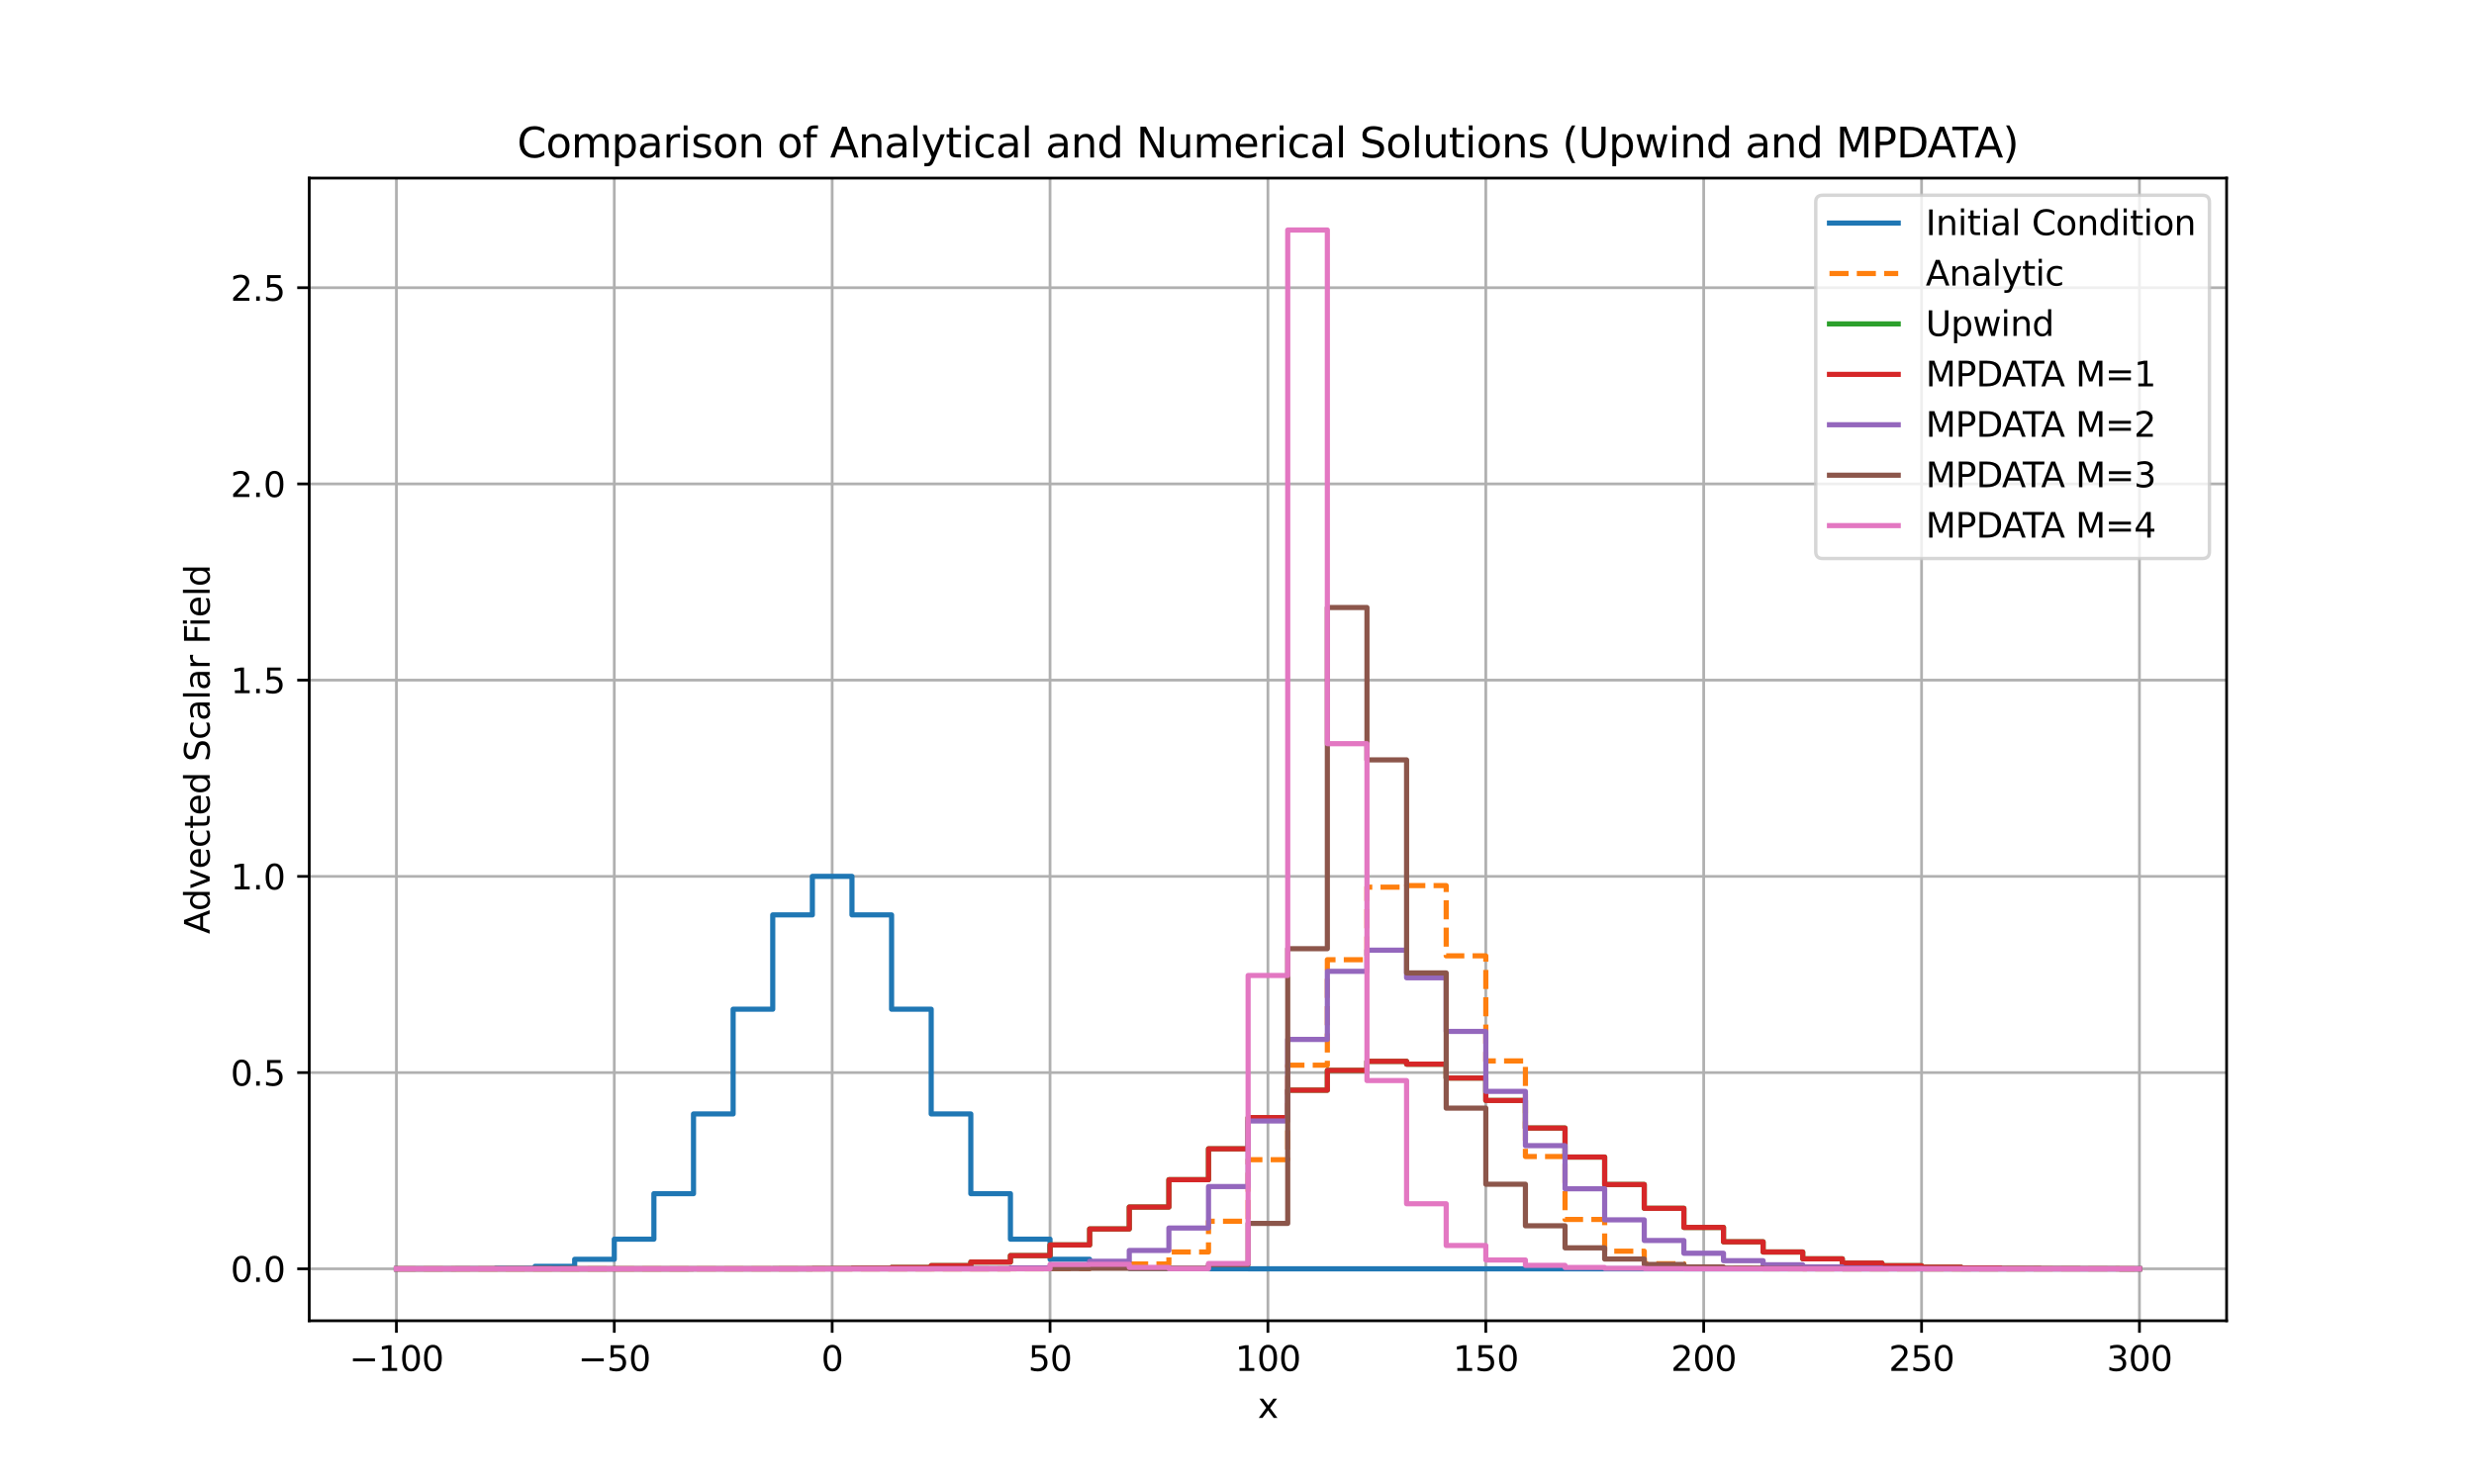 <?xml version="1.0" encoding="utf-8" standalone="no"?>
<!DOCTYPE svg PUBLIC "-//W3C//DTD SVG 1.1//EN"
  "http://www.w3.org/Graphics/SVG/1.1/DTD/svg11.dtd">
<svg xmlns:xlink="http://www.w3.org/1999/xlink" width="720pt" height="432pt" viewBox="0 0 720 432" xmlns="http://www.w3.org/2000/svg" version="1.1">
 <defs>
  <style type="text/css">*{stroke-linejoin: round; stroke-linecap: butt}</style>
 </defs>
 <g id="figure_1">
  <g id="patch_1">
   <path d="M 0 432 
L 720 432 
L 720 0 
L 0 0 
z
" style="fill: #ffffff"/>
  </g>
  <g id="axes_1">
   <g id="patch_2">
    <path d="M 90 384.48 
L 648 384.48 
L 648 51.84 
L 90 51.84 
z
" style="fill: #ffffff"/>
   </g>
   <g id="matplotlib.axis_1">
    <g id="xtick_1">
     <g id="line2d_1">
      <path d="M 115.364 384.48 
L 115.364 51.84 
" clip-path="url(#p60b8393379)" style="fill: none; stroke: #b0b0b0; stroke-width: 0.8; stroke-linecap: square"/>
     </g>
     <g id="line2d_2">
      <defs>
       <path id="m6a694ebdd4" d="M 0 0 
L 0 3.5 
" style="stroke: #000000; stroke-width: 0.8"/>
      </defs>
      <g>
       <use xlink:href="#m6a694ebdd4" x="115.364" y="384.48" style="stroke: #000000; stroke-width: 0.8"/>
      </g>
     </g>
     <g id="text_1">
      <!-- −100 -->
      <g transform="translate(101.63 399.078) scale(0.1 -0.1)">
       <defs>
        <path id="DejaVuSans-2212" d="M 678 2272 
L 4684 2272 
L 4684 1741 
L 678 1741 
L 678 2272 
z
" transform="scale(0.016)"/>
        <path id="DejaVuSans-31" d="M 794 531 
L 1825 531 
L 1825 4091 
L 703 3866 
L 703 4441 
L 1819 4666 
L 2450 4666 
L 2450 531 
L 3481 531 
L 3481 0 
L 794 0 
L 794 531 
z
" transform="scale(0.016)"/>
        <path id="DejaVuSans-30" d="M 2034 4250 
Q 1547 4250 1301 3770 
Q 1056 3291 1056 2328 
Q 1056 1369 1301 889 
Q 1547 409 2034 409 
Q 2525 409 2770 889 
Q 3016 1369 3016 2328 
Q 3016 3291 2770 3770 
Q 2525 4250 2034 4250 
z
M 2034 4750 
Q 2819 4750 3233 4129 
Q 3647 3509 3647 2328 
Q 3647 1150 3233 529 
Q 2819 -91 2034 -91 
Q 1250 -91 836 529 
Q 422 1150 422 2328 
Q 422 3509 836 4129 
Q 1250 4750 2034 4750 
z
" transform="scale(0.016)"/>
       </defs>
       <use xlink:href="#DejaVuSans-2212"/>
       <use xlink:href="#DejaVuSans-31" transform="translate(83.789 0)"/>
       <use xlink:href="#DejaVuSans-30" transform="translate(147.412 0)"/>
       <use xlink:href="#DejaVuSans-30" transform="translate(211.035 0)"/>
      </g>
     </g>
    </g>
    <g id="xtick_2">
     <g id="line2d_3">
      <path d="M 178.773 384.48 
L 178.773 51.84 
" clip-path="url(#p60b8393379)" style="fill: none; stroke: #b0b0b0; stroke-width: 0.8; stroke-linecap: square"/>
     </g>
     <g id="line2d_4">
      <g>
       <use xlink:href="#m6a694ebdd4" x="178.773" y="384.48" style="stroke: #000000; stroke-width: 0.8"/>
      </g>
     </g>
     <g id="text_2">
      <!-- −50 -->
      <g transform="translate(168.22 399.078) scale(0.1 -0.1)">
       <defs>
        <path id="DejaVuSans-35" d="M 691 4666 
L 3169 4666 
L 3169 4134 
L 1269 4134 
L 1269 2991 
Q 1406 3038 1543 3061 
Q 1681 3084 1819 3084 
Q 2600 3084 3056 2656 
Q 3513 2228 3513 1497 
Q 3513 744 3044 326 
Q 2575 -91 1722 -91 
Q 1428 -91 1123 -41 
Q 819 9 494 109 
L 494 744 
Q 775 591 1075 516 
Q 1375 441 1709 441 
Q 2250 441 2565 725 
Q 2881 1009 2881 1497 
Q 2881 1984 2565 2268 
Q 2250 2553 1709 2553 
Q 1456 2553 1204 2497 
Q 953 2441 691 2322 
L 691 4666 
z
" transform="scale(0.016)"/>
       </defs>
       <use xlink:href="#DejaVuSans-2212"/>
       <use xlink:href="#DejaVuSans-35" transform="translate(83.789 0)"/>
       <use xlink:href="#DejaVuSans-30" transform="translate(147.412 0)"/>
      </g>
     </g>
    </g>
    <g id="xtick_3">
     <g id="line2d_5">
      <path d="M 242.182 384.48 
L 242.182 51.84 
" clip-path="url(#p60b8393379)" style="fill: none; stroke: #b0b0b0; stroke-width: 0.8; stroke-linecap: square"/>
     </g>
     <g id="line2d_6">
      <g>
       <use xlink:href="#m6a694ebdd4" x="242.182" y="384.48" style="stroke: #000000; stroke-width: 0.8"/>
      </g>
     </g>
     <g id="text_3">
      <!-- 0 -->
      <g transform="translate(239.001 399.078) scale(0.1 -0.1)">
       <use xlink:href="#DejaVuSans-30"/>
      </g>
     </g>
    </g>
    <g id="xtick_4">
     <g id="line2d_7">
      <path d="M 305.591 384.48 
L 305.591 51.84 
" clip-path="url(#p60b8393379)" style="fill: none; stroke: #b0b0b0; stroke-width: 0.8; stroke-linecap: square"/>
     </g>
     <g id="line2d_8">
      <g>
       <use xlink:href="#m6a694ebdd4" x="305.591" y="384.48" style="stroke: #000000; stroke-width: 0.8"/>
      </g>
     </g>
     <g id="text_4">
      <!-- 50 -->
      <g transform="translate(299.228 399.078) scale(0.1 -0.1)">
       <use xlink:href="#DejaVuSans-35"/>
       <use xlink:href="#DejaVuSans-30" transform="translate(63.623 0)"/>
      </g>
     </g>
    </g>
    <g id="xtick_5">
     <g id="line2d_9">
      <path d="M 369 384.48 
L 369 51.84 
" clip-path="url(#p60b8393379)" style="fill: none; stroke: #b0b0b0; stroke-width: 0.8; stroke-linecap: square"/>
     </g>
     <g id="line2d_10">
      <g>
       <use xlink:href="#m6a694ebdd4" x="369" y="384.48" style="stroke: #000000; stroke-width: 0.8"/>
      </g>
     </g>
     <g id="text_5">
      <!-- 100 -->
      <g transform="translate(359.456 399.078) scale(0.1 -0.1)">
       <use xlink:href="#DejaVuSans-31"/>
       <use xlink:href="#DejaVuSans-30" transform="translate(63.623 0)"/>
       <use xlink:href="#DejaVuSans-30" transform="translate(127.246 0)"/>
      </g>
     </g>
    </g>
    <g id="xtick_6">
     <g id="line2d_11">
      <path d="M 432.409 384.48 
L 432.409 51.84 
" clip-path="url(#p60b8393379)" style="fill: none; stroke: #b0b0b0; stroke-width: 0.8; stroke-linecap: square"/>
     </g>
     <g id="line2d_12">
      <g>
       <use xlink:href="#m6a694ebdd4" x="432.409" y="384.48" style="stroke: #000000; stroke-width: 0.8"/>
      </g>
     </g>
     <g id="text_6">
      <!-- 150 -->
      <g transform="translate(422.865 399.078) scale(0.1 -0.1)">
       <use xlink:href="#DejaVuSans-31"/>
       <use xlink:href="#DejaVuSans-35" transform="translate(63.623 0)"/>
       <use xlink:href="#DejaVuSans-30" transform="translate(127.246 0)"/>
      </g>
     </g>
    </g>
    <g id="xtick_7">
     <g id="line2d_13">
      <path d="M 495.818 384.48 
L 495.818 51.84 
" clip-path="url(#p60b8393379)" style="fill: none; stroke: #b0b0b0; stroke-width: 0.8; stroke-linecap: square"/>
     </g>
     <g id="line2d_14">
      <g>
       <use xlink:href="#m6a694ebdd4" x="495.818" y="384.48" style="stroke: #000000; stroke-width: 0.8"/>
      </g>
     </g>
     <g id="text_7">
      <!-- 200 -->
      <g transform="translate(486.274 399.078) scale(0.1 -0.1)">
       <defs>
        <path id="DejaVuSans-32" d="M 1228 531 
L 3431 531 
L 3431 0 
L 469 0 
L 469 531 
Q 828 903 1448 1529 
Q 2069 2156 2228 2338 
Q 2531 2678 2651 2914 
Q 2772 3150 2772 3378 
Q 2772 3750 2511 3984 
Q 2250 4219 1831 4219 
Q 1534 4219 1204 4116 
Q 875 4013 500 3803 
L 500 4441 
Q 881 4594 1212 4672 
Q 1544 4750 1819 4750 
Q 2544 4750 2975 4387 
Q 3406 4025 3406 3419 
Q 3406 3131 3298 2873 
Q 3191 2616 2906 2266 
Q 2828 2175 2409 1742 
Q 1991 1309 1228 531 
z
" transform="scale(0.016)"/>
       </defs>
       <use xlink:href="#DejaVuSans-32"/>
       <use xlink:href="#DejaVuSans-30" transform="translate(63.623 0)"/>
       <use xlink:href="#DejaVuSans-30" transform="translate(127.246 0)"/>
      </g>
     </g>
    </g>
    <g id="xtick_8">
     <g id="line2d_15">
      <path d="M 559.227 384.48 
L 559.227 51.84 
" clip-path="url(#p60b8393379)" style="fill: none; stroke: #b0b0b0; stroke-width: 0.8; stroke-linecap: square"/>
     </g>
     <g id="line2d_16">
      <g>
       <use xlink:href="#m6a694ebdd4" x="559.227" y="384.48" style="stroke: #000000; stroke-width: 0.8"/>
      </g>
     </g>
     <g id="text_8">
      <!-- 250 -->
      <g transform="translate(549.684 399.078) scale(0.1 -0.1)">
       <use xlink:href="#DejaVuSans-32"/>
       <use xlink:href="#DejaVuSans-35" transform="translate(63.623 0)"/>
       <use xlink:href="#DejaVuSans-30" transform="translate(127.246 0)"/>
      </g>
     </g>
    </g>
    <g id="xtick_9">
     <g id="line2d_17">
      <path d="M 622.636 384.48 
L 622.636 51.84 
" clip-path="url(#p60b8393379)" style="fill: none; stroke: #b0b0b0; stroke-width: 0.8; stroke-linecap: square"/>
     </g>
     <g id="line2d_18">
      <g>
       <use xlink:href="#m6a694ebdd4" x="622.636" y="384.48" style="stroke: #000000; stroke-width: 0.8"/>
      </g>
     </g>
     <g id="text_9">
      <!-- 300 -->
      <g transform="translate(613.093 399.078) scale(0.1 -0.1)">
       <defs>
        <path id="DejaVuSans-33" d="M 2597 2516 
Q 3050 2419 3304 2112 
Q 3559 1806 3559 1356 
Q 3559 666 3084 287 
Q 2609 -91 1734 -91 
Q 1441 -91 1130 -33 
Q 819 25 488 141 
L 488 750 
Q 750 597 1062 519 
Q 1375 441 1716 441 
Q 2309 441 2620 675 
Q 2931 909 2931 1356 
Q 2931 1769 2642 2001 
Q 2353 2234 1838 2234 
L 1294 2234 
L 1294 2753 
L 1863 2753 
Q 2328 2753 2575 2939 
Q 2822 3125 2822 3475 
Q 2822 3834 2567 4026 
Q 2313 4219 1838 4219 
Q 1578 4219 1281 4162 
Q 984 4106 628 3988 
L 628 4550 
Q 988 4650 1302 4700 
Q 1616 4750 1894 4750 
Q 2613 4750 3031 4423 
Q 3450 4097 3450 3541 
Q 3450 3153 3228 2886 
Q 3006 2619 2597 2516 
z
" transform="scale(0.016)"/>
       </defs>
       <use xlink:href="#DejaVuSans-33"/>
       <use xlink:href="#DejaVuSans-30" transform="translate(63.623 0)"/>
       <use xlink:href="#DejaVuSans-30" transform="translate(127.246 0)"/>
      </g>
     </g>
    </g>
    <g id="text_10">
     <!-- x -->
     <g transform="translate(366.041 412.757) scale(0.1 -0.1)">
      <defs>
       <path id="DejaVuSans-78" d="M 3513 3500 
L 2247 1797 
L 3578 0 
L 2900 0 
L 1881 1375 
L 863 0 
L 184 0 
L 1544 1831 
L 300 3500 
L 978 3500 
L 1906 2253 
L 2834 3500 
L 3513 3500 
z
" transform="scale(0.016)"/>
      </defs>
      <use xlink:href="#DejaVuSans-78"/>
     </g>
    </g>
   </g>
   <g id="matplotlib.axis_2">
    <g id="ytick_1">
     <g id="line2d_19">
      <path d="M 90 369.36 
L 648 369.36 
" clip-path="url(#p60b8393379)" style="fill: none; stroke: #b0b0b0; stroke-width: 0.8; stroke-linecap: square"/>
     </g>
     <g id="line2d_20">
      <defs>
       <path id="md1e6de67a0" d="M 0 0 
L -3.5 0 
" style="stroke: #000000; stroke-width: 0.8"/>
      </defs>
      <g>
       <use xlink:href="#md1e6de67a0" x="90" y="369.36" style="stroke: #000000; stroke-width: 0.8"/>
      </g>
     </g>
     <g id="text_11">
      <!-- 0.0 -->
      <g transform="translate(67.097 373.159) scale(0.1 -0.1)">
       <defs>
        <path id="DejaVuSans-2e" d="M 684 794 
L 1344 794 
L 1344 0 
L 684 0 
L 684 794 
z
" transform="scale(0.016)"/>
       </defs>
       <use xlink:href="#DejaVuSans-30"/>
       <use xlink:href="#DejaVuSans-2e" transform="translate(63.623 0)"/>
       <use xlink:href="#DejaVuSans-30" transform="translate(95.41 0)"/>
      </g>
     </g>
    </g>
    <g id="ytick_2">
     <g id="line2d_21">
      <path d="M 90 312.239 
L 648 312.239 
" clip-path="url(#p60b8393379)" style="fill: none; stroke: #b0b0b0; stroke-width: 0.8; stroke-linecap: square"/>
     </g>
     <g id="line2d_22">
      <g>
       <use xlink:href="#md1e6de67a0" x="90" y="312.239" style="stroke: #000000; stroke-width: 0.8"/>
      </g>
     </g>
     <g id="text_12">
      <!-- 0.5 -->
      <g transform="translate(67.097 316.038) scale(0.1 -0.1)">
       <use xlink:href="#DejaVuSans-30"/>
       <use xlink:href="#DejaVuSans-2e" transform="translate(63.623 0)"/>
       <use xlink:href="#DejaVuSans-35" transform="translate(95.41 0)"/>
      </g>
     </g>
    </g>
    <g id="ytick_3">
     <g id="line2d_23">
      <path d="M 90 255.117 
L 648 255.117 
" clip-path="url(#p60b8393379)" style="fill: none; stroke: #b0b0b0; stroke-width: 0.8; stroke-linecap: square"/>
     </g>
     <g id="line2d_24">
      <g>
       <use xlink:href="#md1e6de67a0" x="90" y="255.117" style="stroke: #000000; stroke-width: 0.8"/>
      </g>
     </g>
     <g id="text_13">
      <!-- 1.0 -->
      <g transform="translate(67.097 258.916) scale(0.1 -0.1)">
       <use xlink:href="#DejaVuSans-31"/>
       <use xlink:href="#DejaVuSans-2e" transform="translate(63.623 0)"/>
       <use xlink:href="#DejaVuSans-30" transform="translate(95.41 0)"/>
      </g>
     </g>
    </g>
    <g id="ytick_4">
     <g id="line2d_25">
      <path d="M 90 197.996 
L 648 197.996 
" clip-path="url(#p60b8393379)" style="fill: none; stroke: #b0b0b0; stroke-width: 0.8; stroke-linecap: square"/>
     </g>
     <g id="line2d_26">
      <g>
       <use xlink:href="#md1e6de67a0" x="90" y="197.996" style="stroke: #000000; stroke-width: 0.8"/>
      </g>
     </g>
     <g id="text_14">
      <!-- 1.5 -->
      <g transform="translate(67.097 201.795) scale(0.1 -0.1)">
       <use xlink:href="#DejaVuSans-31"/>
       <use xlink:href="#DejaVuSans-2e" transform="translate(63.623 0)"/>
       <use xlink:href="#DejaVuSans-35" transform="translate(95.41 0)"/>
      </g>
     </g>
    </g>
    <g id="ytick_5">
     <g id="line2d_27">
      <path d="M 90 140.874 
L 648 140.874 
" clip-path="url(#p60b8393379)" style="fill: none; stroke: #b0b0b0; stroke-width: 0.8; stroke-linecap: square"/>
     </g>
     <g id="line2d_28">
      <g>
       <use xlink:href="#md1e6de67a0" x="90" y="140.874" style="stroke: #000000; stroke-width: 0.8"/>
      </g>
     </g>
     <g id="text_15">
      <!-- 2.0 -->
      <g transform="translate(67.097 144.673) scale(0.1 -0.1)">
       <use xlink:href="#DejaVuSans-32"/>
       <use xlink:href="#DejaVuSans-2e" transform="translate(63.623 0)"/>
       <use xlink:href="#DejaVuSans-30" transform="translate(95.41 0)"/>
      </g>
     </g>
    </g>
    <g id="ytick_6">
     <g id="line2d_29">
      <path d="M 90 83.753 
L 648 83.753 
" clip-path="url(#p60b8393379)" style="fill: none; stroke: #b0b0b0; stroke-width: 0.8; stroke-linecap: square"/>
     </g>
     <g id="line2d_30">
      <g>
       <use xlink:href="#md1e6de67a0" x="90" y="83.753" style="stroke: #000000; stroke-width: 0.8"/>
      </g>
     </g>
     <g id="text_16">
      <!-- 2.5 -->
      <g transform="translate(67.097 87.552) scale(0.1 -0.1)">
       <use xlink:href="#DejaVuSans-32"/>
       <use xlink:href="#DejaVuSans-2e" transform="translate(63.623 0)"/>
       <use xlink:href="#DejaVuSans-35" transform="translate(95.41 0)"/>
      </g>
     </g>
    </g>
    <g id="text_17">
     <!-- Advected Scalar Field -->
     <g transform="translate(61.017 271.88) rotate(-90) scale(0.1 -0.1)">
      <defs>
       <path id="DejaVuSans-41" d="M 2188 4044 
L 1331 1722 
L 3047 1722 
L 2188 4044 
z
M 1831 4666 
L 2547 4666 
L 4325 0 
L 3669 0 
L 3244 1197 
L 1141 1197 
L 716 0 
L 50 0 
L 1831 4666 
z
" transform="scale(0.016)"/>
       <path id="DejaVuSans-64" d="M 2906 2969 
L 2906 4863 
L 3481 4863 
L 3481 0 
L 2906 0 
L 2906 525 
Q 2725 213 2448 61 
Q 2172 -91 1784 -91 
Q 1150 -91 751 415 
Q 353 922 353 1747 
Q 353 2572 751 3078 
Q 1150 3584 1784 3584 
Q 2172 3584 2448 3432 
Q 2725 3281 2906 2969 
z
M 947 1747 
Q 947 1113 1208 752 
Q 1469 391 1925 391 
Q 2381 391 2643 752 
Q 2906 1113 2906 1747 
Q 2906 2381 2643 2742 
Q 2381 3103 1925 3103 
Q 1469 3103 1208 2742 
Q 947 2381 947 1747 
z
" transform="scale(0.016)"/>
       <path id="DejaVuSans-76" d="M 191 3500 
L 800 3500 
L 1894 563 
L 2988 3500 
L 3597 3500 
L 2284 0 
L 1503 0 
L 191 3500 
z
" transform="scale(0.016)"/>
       <path id="DejaVuSans-65" d="M 3597 1894 
L 3597 1613 
L 953 1613 
Q 991 1019 1311 708 
Q 1631 397 2203 397 
Q 2534 397 2845 478 
Q 3156 559 3463 722 
L 3463 178 
Q 3153 47 2828 -22 
Q 2503 -91 2169 -91 
Q 1331 -91 842 396 
Q 353 884 353 1716 
Q 353 2575 817 3079 
Q 1281 3584 2069 3584 
Q 2775 3584 3186 3129 
Q 3597 2675 3597 1894 
z
M 3022 2063 
Q 3016 2534 2758 2815 
Q 2500 3097 2075 3097 
Q 1594 3097 1305 2825 
Q 1016 2553 972 2059 
L 3022 2063 
z
" transform="scale(0.016)"/>
       <path id="DejaVuSans-63" d="M 3122 3366 
L 3122 2828 
Q 2878 2963 2633 3030 
Q 2388 3097 2138 3097 
Q 1578 3097 1268 2742 
Q 959 2388 959 1747 
Q 959 1106 1268 751 
Q 1578 397 2138 397 
Q 2388 397 2633 464 
Q 2878 531 3122 666 
L 3122 134 
Q 2881 22 2623 -34 
Q 2366 -91 2075 -91 
Q 1284 -91 818 406 
Q 353 903 353 1747 
Q 353 2603 823 3093 
Q 1294 3584 2113 3584 
Q 2378 3584 2631 3529 
Q 2884 3475 3122 3366 
z
" transform="scale(0.016)"/>
       <path id="DejaVuSans-74" d="M 1172 4494 
L 1172 3500 
L 2356 3500 
L 2356 3053 
L 1172 3053 
L 1172 1153 
Q 1172 725 1289 603 
Q 1406 481 1766 481 
L 2356 481 
L 2356 0 
L 1766 0 
Q 1100 0 847 248 
Q 594 497 594 1153 
L 594 3053 
L 172 3053 
L 172 3500 
L 594 3500 
L 594 4494 
L 1172 4494 
z
" transform="scale(0.016)"/>
       <path id="DejaVuSans-20" transform="scale(0.016)"/>
       <path id="DejaVuSans-53" d="M 3425 4513 
L 3425 3897 
Q 3066 4069 2747 4153 
Q 2428 4238 2131 4238 
Q 1616 4238 1336 4038 
Q 1056 3838 1056 3469 
Q 1056 3159 1242 3001 
Q 1428 2844 1947 2747 
L 2328 2669 
Q 3034 2534 3370 2195 
Q 3706 1856 3706 1288 
Q 3706 609 3251 259 
Q 2797 -91 1919 -91 
Q 1588 -91 1214 -16 
Q 841 59 441 206 
L 441 856 
Q 825 641 1194 531 
Q 1563 422 1919 422 
Q 2459 422 2753 634 
Q 3047 847 3047 1241 
Q 3047 1584 2836 1778 
Q 2625 1972 2144 2069 
L 1759 2144 
Q 1053 2284 737 2584 
Q 422 2884 422 3419 
Q 422 4038 858 4394 
Q 1294 4750 2059 4750 
Q 2388 4750 2728 4690 
Q 3069 4631 3425 4513 
z
" transform="scale(0.016)"/>
       <path id="DejaVuSans-61" d="M 2194 1759 
Q 1497 1759 1228 1600 
Q 959 1441 959 1056 
Q 959 750 1161 570 
Q 1363 391 1709 391 
Q 2188 391 2477 730 
Q 2766 1069 2766 1631 
L 2766 1759 
L 2194 1759 
z
M 3341 1997 
L 3341 0 
L 2766 0 
L 2766 531 
Q 2569 213 2275 61 
Q 1981 -91 1556 -91 
Q 1019 -91 701 211 
Q 384 513 384 1019 
Q 384 1609 779 1909 
Q 1175 2209 1959 2209 
L 2766 2209 
L 2766 2266 
Q 2766 2663 2505 2880 
Q 2244 3097 1772 3097 
Q 1472 3097 1187 3025 
Q 903 2953 641 2809 
L 641 3341 
Q 956 3463 1253 3523 
Q 1550 3584 1831 3584 
Q 2591 3584 2966 3190 
Q 3341 2797 3341 1997 
z
" transform="scale(0.016)"/>
       <path id="DejaVuSans-6c" d="M 603 4863 
L 1178 4863 
L 1178 0 
L 603 0 
L 603 4863 
z
" transform="scale(0.016)"/>
       <path id="DejaVuSans-72" d="M 2631 2963 
Q 2534 3019 2420 3045 
Q 2306 3072 2169 3072 
Q 1681 3072 1420 2755 
Q 1159 2438 1159 1844 
L 1159 0 
L 581 0 
L 581 3500 
L 1159 3500 
L 1159 2956 
Q 1341 3275 1631 3429 
Q 1922 3584 2338 3584 
Q 2397 3584 2469 3576 
Q 2541 3569 2628 3553 
L 2631 2963 
z
" transform="scale(0.016)"/>
       <path id="DejaVuSans-46" d="M 628 4666 
L 3309 4666 
L 3309 4134 
L 1259 4134 
L 1259 2759 
L 3109 2759 
L 3109 2228 
L 1259 2228 
L 1259 0 
L 628 0 
L 628 4666 
z
" transform="scale(0.016)"/>
       <path id="DejaVuSans-69" d="M 603 3500 
L 1178 3500 
L 1178 0 
L 603 0 
L 603 3500 
z
M 603 4863 
L 1178 4863 
L 1178 4134 
L 603 4134 
L 603 4863 
z
" transform="scale(0.016)"/>
      </defs>
      <use xlink:href="#DejaVuSans-41"/>
      <use xlink:href="#DejaVuSans-64" transform="translate(66.658 0)"/>
      <use xlink:href="#DejaVuSans-76" transform="translate(130.135 0)"/>
      <use xlink:href="#DejaVuSans-65" transform="translate(189.314 0)"/>
      <use xlink:href="#DejaVuSans-63" transform="translate(250.838 0)"/>
      <use xlink:href="#DejaVuSans-74" transform="translate(305.818 0)"/>
      <use xlink:href="#DejaVuSans-65" transform="translate(345.027 0)"/>
      <use xlink:href="#DejaVuSans-64" transform="translate(406.551 0)"/>
      <use xlink:href="#DejaVuSans-20" transform="translate(470.027 0)"/>
      <use xlink:href="#DejaVuSans-53" transform="translate(501.814 0)"/>
      <use xlink:href="#DejaVuSans-63" transform="translate(565.291 0)"/>
      <use xlink:href="#DejaVuSans-61" transform="translate(620.271 0)"/>
      <use xlink:href="#DejaVuSans-6c" transform="translate(681.551 0)"/>
      <use xlink:href="#DejaVuSans-61" transform="translate(709.334 0)"/>
      <use xlink:href="#DejaVuSans-72" transform="translate(770.613 0)"/>
      <use xlink:href="#DejaVuSans-20" transform="translate(811.727 0)"/>
      <use xlink:href="#DejaVuSans-46" transform="translate(843.514 0)"/>
      <use xlink:href="#DejaVuSans-69" transform="translate(893.783 0)"/>
      <use xlink:href="#DejaVuSans-65" transform="translate(921.566 0)"/>
      <use xlink:href="#DejaVuSans-6c" transform="translate(983.09 0)"/>
      <use xlink:href="#DejaVuSans-64" transform="translate(1010.873 0)"/>
     </g>
    </g>
   </g>
   <g id="line2d_31">
    <path d="M 115.364 369.36 
L 121.128 369.36 
L 121.128 369.356 
L 132.657 369.356 
L 132.657 369.333 
L 144.186 369.333 
L 144.186 369.206 
L 155.715 369.206 
L 155.715 368.637 
L 167.244 368.637 
L 167.244 366.589 
L 178.773 366.589 
L 178.773 360.726 
L 190.302 360.726 
L 190.302 347.483 
L 201.831 347.483 
L 201.831 324.274 
L 213.36 324.274 
L 213.36 293.787 
L 224.888 293.787 
L 224.888 266.33 
L 236.417 266.33 
L 236.417 255.117 
L 247.946 255.117 
L 247.946 266.33 
L 259.475 266.33 
L 259.475 293.787 
L 271.004 293.787 
L 271.004 324.274 
L 282.533 324.274 
L 282.533 347.483 
L 294.062 347.483 
L 294.062 360.726 
L 305.591 360.726 
L 305.591 366.589 
L 317.12 366.589 
L 317.12 368.637 
L 328.649 368.637 
L 328.649 369.206 
L 340.178 369.206 
L 340.178 369.333 
L 351.707 369.333 
L 351.707 369.356 
L 363.236 369.356 
L 363.236 369.36 
L 374.764 369.36 
L 374.764 369.36 
L 386.293 369.36 
L 386.293 369.36 
L 397.822 369.36 
L 397.822 369.36 
L 409.351 369.36 
L 409.351 369.36 
L 420.88 369.36 
L 420.88 369.36 
L 432.409 369.36 
L 432.409 369.36 
L 443.938 369.36 
L 443.938 369.36 
L 455.467 369.36 
L 455.467 369.36 
L 466.996 369.36 
L 466.996 369.36 
L 478.525 369.36 
L 478.525 369.36 
L 490.054 369.36 
L 490.054 369.36 
L 501.583 369.36 
L 501.583 369.36 
L 513.112 369.36 
L 513.112 369.36 
L 524.64 369.36 
L 524.64 369.36 
L 536.169 369.36 
L 536.169 369.36 
L 547.698 369.36 
L 547.698 369.36 
L 559.227 369.36 
L 559.227 369.36 
L 570.756 369.36 
L 570.756 369.36 
L 582.285 369.36 
L 582.285 369.36 
L 593.814 369.36 
L 593.814 369.36 
L 605.343 369.36 
L 605.343 369.36 
L 616.872 369.36 
L 616.872 369.36 
L 622.636 369.36 
" clip-path="url(#p60b8393379)" style="fill: none; stroke: #1f77b4; stroke-width: 1.5; stroke-linecap: square"/>
   </g>
   <g id="line2d_32">
    <path d="M 115.364 369.36 
L 121.128 369.36 
L 121.128 369.36 
L 132.657 369.36 
L 132.657 369.36 
L 144.186 369.36 
L 144.186 369.36 
L 155.715 369.36 
L 155.715 369.36 
L 167.244 369.36 
L 167.244 369.36 
L 178.773 369.36 
L 178.773 369.36 
L 190.302 369.36 
L 190.302 369.36 
L 201.831 369.36 
L 201.831 369.36 
L 213.36 369.36 
L 213.36 369.36 
L 224.888 369.36 
L 224.888 369.36 
L 236.417 369.36 
L 236.417 369.36 
L 247.946 369.36 
L 247.946 369.36 
L 259.475 369.36 
L 259.475 369.36 
L 271.004 369.36 
L 271.004 369.36 
L 282.533 369.36 
L 282.533 369.359 
L 294.062 369.359 
L 294.062 369.35 
L 305.591 369.35 
L 305.591 369.297 
L 317.12 369.297 
L 317.12 369.028 
L 328.649 369.028 
L 328.649 367.946 
L 340.178 367.946 
L 340.178 364.454 
L 351.707 364.454 
L 351.707 355.517 
L 363.236 355.517 
L 363.236 337.596 
L 374.764 337.596 
L 374.764 310.079 
L 386.293 310.079 
L 386.293 279.374 
L 397.822 279.374 
L 397.822 258.264 
L 409.351 258.264 
L 409.351 257.804 
L 420.88 257.804 
L 420.88 278.252 
L 432.409 278.252 
L 432.409 308.841 
L 443.938 308.841 
L 443.938 336.664 
L 455.467 336.664 
L 455.467 354.993 
L 466.996 354.993 
L 466.996 364.225 
L 478.525 364.225 
L 478.525 367.867 
L 490.054 367.867 
L 490.054 369.007 
L 501.583 369.007 
L 501.583 369.292 
L 513.112 369.292 
L 513.112 369.349 
L 524.64 369.349 
L 524.64 369.359 
L 536.169 369.359 
L 536.169 369.36 
L 547.698 369.36 
L 547.698 369.36 
L 559.227 369.36 
L 559.227 369.36 
L 570.756 369.36 
L 570.756 369.36 
L 582.285 369.36 
L 582.285 369.36 
L 593.814 369.36 
L 593.814 369.36 
L 605.343 369.36 
L 605.343 369.36 
L 616.872 369.36 
L 616.872 369.36 
L 622.636 369.36 
" clip-path="url(#p60b8393379)" style="fill: none; stroke-dasharray: 5.55,2.4; stroke-dashoffset: 0; stroke: #ff7f0e; stroke-width: 1.5"/>
   </g>
   <g id="line2d_33">
    <path d="M 115.364 369.36 
L 121.128 369.36 
L 121.128 369.36 
L 132.657 369.36 
L 132.657 369.36 
L 144.186 369.36 
L 144.186 369.36 
L 155.715 369.36 
L 155.715 369.36 
L 167.244 369.36 
L 167.244 369.36 
L 178.773 369.36 
L 178.773 369.36 
L 190.302 369.36 
L 190.302 369.359 
L 201.831 369.359 
L 201.831 369.358 
L 213.36 369.358 
L 213.36 369.354 
L 224.888 369.354 
L 224.888 369.341 
L 236.417 369.341 
L 236.417 369.303 
L 247.946 369.303 
L 247.946 369.202 
L 259.475 369.202 
L 259.475 368.96 
L 271.004 368.96 
L 271.004 368.431 
L 282.533 368.431 
L 282.533 367.386 
L 294.062 367.386 
L 294.062 365.502 
L 305.591 365.502 
L 305.591 362.405 
L 317.12 362.405 
L 317.12 357.752 
L 328.649 357.752 
L 328.649 351.375 
L 340.178 351.375 
L 340.178 343.417 
L 351.707 343.417 
L 351.707 334.427 
L 363.236 334.427 
L 363.236 325.346 
L 374.764 325.346 
L 374.764 317.352 
L 386.293 317.352 
L 386.293 311.605 
L 397.822 311.605 
L 397.822 308.965 
L 409.351 308.965 
L 409.351 309.782 
L 420.88 309.782 
L 420.88 313.821 
L 432.409 313.821 
L 432.409 320.358 
L 443.938 320.358 
L 443.938 328.378 
L 455.467 328.378 
L 455.467 336.827 
L 466.996 336.827 
L 466.996 344.814 
L 478.525 344.814 
L 478.525 351.737 
L 490.054 351.737 
L 490.054 357.306 
L 501.583 357.306 
L 501.583 361.496 
L 513.112 361.496 
L 513.112 364.463 
L 524.64 364.463 
L 524.64 366.446 
L 536.169 366.446 
L 536.169 367.701 
L 547.698 367.701 
L 547.698 368.456 
L 559.227 368.456 
L 559.227 368.888 
L 570.756 368.888 
L 570.756 369.124 
L 582.285 369.124 
L 582.285 369.247 
L 593.814 369.247 
L 593.814 369.308 
L 605.343 369.308 
L 605.343 369.337 
L 616.872 369.337 
L 616.872 369.36 
L 622.636 369.36 
" clip-path="url(#p60b8393379)" style="fill: none; stroke: #2ca02c; stroke-width: 1.5; stroke-linecap: square"/>
   </g>
   <g id="line2d_34">
    <path d="M 115.364 369.36 
L 121.128 369.36 
L 121.128 369.36 
L 132.657 369.36 
L 132.657 369.36 
L 144.186 369.36 
L 144.186 369.36 
L 155.715 369.36 
L 155.715 369.36 
L 167.244 369.36 
L 167.244 369.36 
L 178.773 369.36 
L 178.773 369.36 
L 190.302 369.36 
L 190.302 369.359 
L 201.831 369.359 
L 201.831 369.358 
L 213.36 369.358 
L 213.36 369.354 
L 224.888 369.354 
L 224.888 369.341 
L 236.417 369.341 
L 236.417 369.303 
L 247.946 369.303 
L 247.946 369.202 
L 259.475 369.202 
L 259.475 368.96 
L 271.004 368.96 
L 271.004 368.431 
L 282.533 368.431 
L 282.533 367.386 
L 294.062 367.386 
L 294.062 365.502 
L 305.591 365.502 
L 305.591 362.405 
L 317.12 362.405 
L 317.12 357.752 
L 328.649 357.752 
L 328.649 351.375 
L 340.178 351.375 
L 340.178 343.417 
L 351.707 343.417 
L 351.707 334.427 
L 363.236 334.427 
L 363.236 325.346 
L 374.764 325.346 
L 374.764 317.352 
L 386.293 317.352 
L 386.293 311.605 
L 397.822 311.605 
L 397.822 308.965 
L 409.351 308.965 
L 409.351 309.782 
L 420.88 309.782 
L 420.88 313.821 
L 432.409 313.821 
L 432.409 320.358 
L 443.938 320.358 
L 443.938 328.378 
L 455.467 328.378 
L 455.467 336.827 
L 466.996 336.827 
L 466.996 344.814 
L 478.525 344.814 
L 478.525 351.737 
L 490.054 351.737 
L 490.054 357.306 
L 501.583 357.306 
L 501.583 361.496 
L 513.112 361.496 
L 513.112 364.463 
L 524.64 364.463 
L 524.64 366.446 
L 536.169 366.446 
L 536.169 367.701 
L 547.698 367.701 
L 547.698 368.456 
L 559.227 368.456 
L 559.227 368.888 
L 570.756 368.888 
L 570.756 369.124 
L 582.285 369.124 
L 582.285 369.247 
L 593.814 369.247 
L 593.814 369.308 
L 605.343 369.308 
L 605.343 369.337 
L 616.872 369.337 
L 616.872 369.36 
L 622.636 369.36 
" clip-path="url(#p60b8393379)" style="fill: none; stroke: #d62728; stroke-width: 1.5; stroke-linecap: square"/>
   </g>
   <g id="line2d_35">
    <path d="M 115.364 369.36 
L 121.128 369.36 
L 121.128 369.36 
L 132.657 369.36 
L 132.657 369.36 
L 144.186 369.36 
L 144.186 369.36 
L 155.715 369.36 
L 155.715 369.36 
L 167.244 369.36 
L 167.244 369.36 
L 178.773 369.36 
L 178.773 369.36 
L 190.302 369.36 
L 190.302 369.36 
L 201.831 369.36 
L 201.831 369.36 
L 213.36 369.36 
L 213.36 369.36 
L 224.888 369.36 
L 224.888 369.36 
L 236.417 369.36 
L 236.417 369.36 
L 247.946 369.36 
L 247.946 369.358 
L 259.475 369.358 
L 259.475 369.354 
L 271.004 369.354 
L 271.004 369.336 
L 282.533 369.336 
L 282.533 369.275 
L 294.062 369.275 
L 294.062 369.082 
L 305.591 369.082 
L 305.591 368.538 
L 317.12 368.538 
L 317.12 367.164 
L 328.649 367.164 
L 328.649 364.017 
L 340.178 364.017 
L 340.178 357.486 
L 351.707 357.486 
L 351.707 345.403 
L 363.236 345.403 
L 363.236 326.315 
L 374.764 326.315 
L 374.764 302.581 
L 386.293 302.581 
L 386.293 282.754 
L 397.822 282.754 
L 397.822 276.602 
L 409.351 276.602 
L 409.351 284.631 
L 420.88 284.631 
L 420.88 300.242 
L 432.409 300.242 
L 432.409 317.706 
L 443.938 317.706 
L 443.938 333.512 
L 455.467 333.512 
L 455.467 346.065 
L 466.996 346.065 
L 466.996 355.104 
L 478.525 355.104 
L 478.525 361.11 
L 490.054 361.11 
L 490.054 364.83 
L 501.583 364.83 
L 501.583 366.994 
L 513.112 366.994 
L 513.112 368.181 
L 524.64 368.181 
L 524.64 368.799 
L 536.169 368.799 
L 536.169 369.105 
L 547.698 369.105 
L 547.698 369.249 
L 559.227 369.249 
L 559.227 369.313 
L 570.756 369.313 
L 570.756 369.341 
L 582.285 369.341 
L 582.285 369.353 
L 593.814 369.353 
L 593.814 369.357 
L 605.343 369.357 
L 605.343 369.359 
L 616.872 369.359 
L 616.872 369.36 
L 622.636 369.36 
" clip-path="url(#p60b8393379)" style="fill: none; stroke: #9467bd; stroke-width: 1.5; stroke-linecap: square"/>
   </g>
   <g id="line2d_36">
    <path d="M 115.364 369.36 
L 121.128 369.36 
L 121.128 369.36 
L 132.657 369.36 
L 132.657 369.36 
L 144.186 369.36 
L 144.186 369.359 
L 155.715 369.359 
L 155.715 369.359 
L 167.244 369.359 
L 167.244 369.36 
L 178.773 369.36 
L 178.773 369.36 
L 190.302 369.36 
L 190.302 369.36 
L 201.831 369.36 
L 201.831 369.359 
L 213.36 369.359 
L 213.36 369.359 
L 224.888 369.359 
L 224.888 369.36 
L 236.417 369.36 
L 236.417 369.36 
L 247.946 369.36 
L 247.946 369.36 
L 259.475 369.36 
L 259.475 369.36 
L 271.004 369.36 
L 271.004 369.36 
L 282.533 369.36 
L 282.533 369.36 
L 294.062 369.36 
L 294.062 369.357 
L 305.591 369.357 
L 305.591 369.297 
L 317.12 369.297 
L 317.12 369.193 
L 328.649 369.193 
L 328.649 369.27 
L 340.178 369.27 
L 340.178 369.188 
L 351.707 369.188 
L 351.707 368.124 
L 363.236 368.124 
L 363.236 356.133 
L 374.764 356.133 
L 374.764 276.169 
L 386.293 276.169 
L 386.293 176.846 
L 397.822 176.846 
L 397.822 221.201 
L 409.351 221.201 
L 409.351 283.23 
L 420.88 283.23 
L 420.88 322.58 
L 432.409 322.58 
L 432.409 344.733 
L 443.938 344.733 
L 443.938 356.84 
L 455.467 356.84 
L 455.467 363.255 
L 466.996 363.255 
L 466.996 366.513 
L 478.525 366.513 
L 478.525 368.09 
L 490.054 368.09 
L 490.054 368.818 
L 501.583 368.818 
L 501.583 369.138 
L 513.112 369.138 
L 513.112 369.273 
L 524.64 369.273 
L 524.64 369.327 
L 536.169 369.327 
L 536.169 369.348 
L 547.698 369.348 
L 547.698 369.356 
L 559.227 369.356 
L 559.227 369.359 
L 570.756 369.359 
L 570.756 369.36 
L 582.285 369.36 
L 582.285 369.36 
L 593.814 369.36 
L 593.814 369.36 
L 605.343 369.36 
L 605.343 369.36 
L 616.872 369.36 
L 616.872 369.36 
L 622.636 369.36 
" clip-path="url(#p60b8393379)" style="fill: none; stroke: #8c564b; stroke-width: 1.5; stroke-linecap: square"/>
   </g>
   <g id="line2d_37">
    <path d="M 115.364 369.36 
L 121.128 369.36 
L 121.128 369.359 
L 132.657 369.359 
L 132.657 369.359 
L 144.186 369.359 
L 144.186 369.359 
L 155.715 369.359 
L 155.715 369.36 
L 167.244 369.36 
L 167.244 369.36 
L 178.773 369.36 
L 178.773 369.36 
L 190.302 369.36 
L 190.302 369.359 
L 201.831 369.359 
L 201.831 369.359 
L 213.36 369.359 
L 213.36 369.359 
L 224.888 369.359 
L 224.888 369.36 
L 236.417 369.36 
L 236.417 369.36 
L 247.946 369.36 
L 247.946 369.359 
L 259.475 369.359 
L 259.475 369.359 
L 271.004 369.359 
L 271.004 369.36 
L 282.533 369.36 
L 282.533 369.36 
L 294.062 369.36 
L 294.062 369.322 
L 305.591 369.322 
L 305.591 368.101 
L 317.12 368.101 
L 317.12 368.044 
L 328.649 368.044 
L 328.649 368.947 
L 340.178 368.947 
L 340.178 369.31 
L 351.707 369.31 
L 351.707 367.818 
L 363.236 367.818 
L 363.236 283.974 
L 374.764 283.974 
L 374.764 66.96 
L 386.293 66.96 
L 386.293 216.489 
L 397.822 216.489 
L 397.822 314.559 
L 409.351 314.559 
L 409.351 350.418 
L 420.88 350.418 
L 420.88 362.569 
L 432.409 362.569 
L 432.409 366.79 
L 443.938 366.79 
L 443.938 368.355 
L 455.467 368.355 
L 455.467 368.97 
L 466.996 368.97 
L 466.996 369.214 
L 478.525 369.214 
L 478.525 369.307 
L 490.054 369.307 
L 490.054 369.342 
L 501.583 369.342 
L 501.583 369.354 
L 513.112 369.354 
L 513.112 369.358 
L 524.64 369.358 
L 524.64 369.359 
L 536.169 369.359 
L 536.169 369.36 
L 547.698 369.36 
L 547.698 369.36 
L 559.227 369.36 
L 559.227 369.36 
L 570.756 369.36 
L 570.756 369.36 
L 582.285 369.36 
L 582.285 369.36 
L 593.814 369.36 
L 593.814 369.36 
L 605.343 369.36 
L 605.343 369.36 
L 616.872 369.36 
L 616.872 369.36 
L 622.636 369.36 
" clip-path="url(#p60b8393379)" style="fill: none; stroke: #e377c2; stroke-width: 1.5; stroke-linecap: square"/>
   </g>
   <g id="patch_3">
    <path d="M 90 384.48 
L 90 51.84 
" style="fill: none; stroke: #000000; stroke-width: 0.8; stroke-linejoin: miter; stroke-linecap: square"/>
   </g>
   <g id="patch_4">
    <path d="M 648 384.48 
L 648 51.84 
" style="fill: none; stroke: #000000; stroke-width: 0.8; stroke-linejoin: miter; stroke-linecap: square"/>
   </g>
   <g id="patch_5">
    <path d="M 90 384.48 
L 648 384.48 
" style="fill: none; stroke: #000000; stroke-width: 0.8; stroke-linejoin: miter; stroke-linecap: square"/>
   </g>
   <g id="patch_6">
    <path d="M 90 51.84 
L 648 51.84 
" style="fill: none; stroke: #000000; stroke-width: 0.8; stroke-linejoin: miter; stroke-linecap: square"/>
   </g>
   <g id="text_18">
    <!-- Comparison of Analytical and Numerical Solutions (Upwind and MPDATA) -->
    <g transform="translate(150.504 45.84) scale(0.12 -0.12)">
     <defs>
      <path id="DejaVuSans-43" d="M 4122 4306 
L 4122 3641 
Q 3803 3938 3442 4084 
Q 3081 4231 2675 4231 
Q 1875 4231 1450 3742 
Q 1025 3253 1025 2328 
Q 1025 1406 1450 917 
Q 1875 428 2675 428 
Q 3081 428 3442 575 
Q 3803 722 4122 1019 
L 4122 359 
Q 3791 134 3420 21 
Q 3050 -91 2638 -91 
Q 1578 -91 968 557 
Q 359 1206 359 2328 
Q 359 3453 968 4101 
Q 1578 4750 2638 4750 
Q 3056 4750 3426 4639 
Q 3797 4528 4122 4306 
z
" transform="scale(0.016)"/>
      <path id="DejaVuSans-6f" d="M 1959 3097 
Q 1497 3097 1228 2736 
Q 959 2375 959 1747 
Q 959 1119 1226 758 
Q 1494 397 1959 397 
Q 2419 397 2687 759 
Q 2956 1122 2956 1747 
Q 2956 2369 2687 2733 
Q 2419 3097 1959 3097 
z
M 1959 3584 
Q 2709 3584 3137 3096 
Q 3566 2609 3566 1747 
Q 3566 888 3137 398 
Q 2709 -91 1959 -91 
Q 1206 -91 779 398 
Q 353 888 353 1747 
Q 353 2609 779 3096 
Q 1206 3584 1959 3584 
z
" transform="scale(0.016)"/>
      <path id="DejaVuSans-6d" d="M 3328 2828 
Q 3544 3216 3844 3400 
Q 4144 3584 4550 3584 
Q 5097 3584 5394 3201 
Q 5691 2819 5691 2113 
L 5691 0 
L 5113 0 
L 5113 2094 
Q 5113 2597 4934 2840 
Q 4756 3084 4391 3084 
Q 3944 3084 3684 2787 
Q 3425 2491 3425 1978 
L 3425 0 
L 2847 0 
L 2847 2094 
Q 2847 2600 2669 2842 
Q 2491 3084 2119 3084 
Q 1678 3084 1418 2786 
Q 1159 2488 1159 1978 
L 1159 0 
L 581 0 
L 581 3500 
L 1159 3500 
L 1159 2956 
Q 1356 3278 1631 3431 
Q 1906 3584 2284 3584 
Q 2666 3584 2933 3390 
Q 3200 3197 3328 2828 
z
" transform="scale(0.016)"/>
      <path id="DejaVuSans-70" d="M 1159 525 
L 1159 -1331 
L 581 -1331 
L 581 3500 
L 1159 3500 
L 1159 2969 
Q 1341 3281 1617 3432 
Q 1894 3584 2278 3584 
Q 2916 3584 3314 3078 
Q 3713 2572 3713 1747 
Q 3713 922 3314 415 
Q 2916 -91 2278 -91 
Q 1894 -91 1617 61 
Q 1341 213 1159 525 
z
M 3116 1747 
Q 3116 2381 2855 2742 
Q 2594 3103 2138 3103 
Q 1681 3103 1420 2742 
Q 1159 2381 1159 1747 
Q 1159 1113 1420 752 
Q 1681 391 2138 391 
Q 2594 391 2855 752 
Q 3116 1113 3116 1747 
z
" transform="scale(0.016)"/>
      <path id="DejaVuSans-73" d="M 2834 3397 
L 2834 2853 
Q 2591 2978 2328 3040 
Q 2066 3103 1784 3103 
Q 1356 3103 1142 2972 
Q 928 2841 928 2578 
Q 928 2378 1081 2264 
Q 1234 2150 1697 2047 
L 1894 2003 
Q 2506 1872 2764 1633 
Q 3022 1394 3022 966 
Q 3022 478 2636 193 
Q 2250 -91 1575 -91 
Q 1294 -91 989 -36 
Q 684 19 347 128 
L 347 722 
Q 666 556 975 473 
Q 1284 391 1588 391 
Q 1994 391 2212 530 
Q 2431 669 2431 922 
Q 2431 1156 2273 1281 
Q 2116 1406 1581 1522 
L 1381 1569 
Q 847 1681 609 1914 
Q 372 2147 372 2553 
Q 372 3047 722 3315 
Q 1072 3584 1716 3584 
Q 2034 3584 2315 3537 
Q 2597 3491 2834 3397 
z
" transform="scale(0.016)"/>
      <path id="DejaVuSans-6e" d="M 3513 2113 
L 3513 0 
L 2938 0 
L 2938 2094 
Q 2938 2591 2744 2837 
Q 2550 3084 2163 3084 
Q 1697 3084 1428 2787 
Q 1159 2491 1159 1978 
L 1159 0 
L 581 0 
L 581 3500 
L 1159 3500 
L 1159 2956 
Q 1366 3272 1645 3428 
Q 1925 3584 2291 3584 
Q 2894 3584 3203 3211 
Q 3513 2838 3513 2113 
z
" transform="scale(0.016)"/>
      <path id="DejaVuSans-66" d="M 2375 4863 
L 2375 4384 
L 1825 4384 
Q 1516 4384 1395 4259 
Q 1275 4134 1275 3809 
L 1275 3500 
L 2222 3500 
L 2222 3053 
L 1275 3053 
L 1275 0 
L 697 0 
L 697 3053 
L 147 3053 
L 147 3500 
L 697 3500 
L 697 3744 
Q 697 4328 969 4595 
Q 1241 4863 1831 4863 
L 2375 4863 
z
" transform="scale(0.016)"/>
      <path id="DejaVuSans-79" d="M 2059 -325 
Q 1816 -950 1584 -1140 
Q 1353 -1331 966 -1331 
L 506 -1331 
L 506 -850 
L 844 -850 
Q 1081 -850 1212 -737 
Q 1344 -625 1503 -206 
L 1606 56 
L 191 3500 
L 800 3500 
L 1894 763 
L 2988 3500 
L 3597 3500 
L 2059 -325 
z
" transform="scale(0.016)"/>
      <path id="DejaVuSans-4e" d="M 628 4666 
L 1478 4666 
L 3547 763 
L 3547 4666 
L 4159 4666 
L 4159 0 
L 3309 0 
L 1241 3903 
L 1241 0 
L 628 0 
L 628 4666 
z
" transform="scale(0.016)"/>
      <path id="DejaVuSans-75" d="M 544 1381 
L 544 3500 
L 1119 3500 
L 1119 1403 
Q 1119 906 1312 657 
Q 1506 409 1894 409 
Q 2359 409 2629 706 
Q 2900 1003 2900 1516 
L 2900 3500 
L 3475 3500 
L 3475 0 
L 2900 0 
L 2900 538 
Q 2691 219 2414 64 
Q 2138 -91 1772 -91 
Q 1169 -91 856 284 
Q 544 659 544 1381 
z
M 1991 3584 
L 1991 3584 
z
" transform="scale(0.016)"/>
      <path id="DejaVuSans-28" d="M 1984 4856 
Q 1566 4138 1362 3434 
Q 1159 2731 1159 2009 
Q 1159 1288 1364 580 
Q 1569 -128 1984 -844 
L 1484 -844 
Q 1016 -109 783 600 
Q 550 1309 550 2009 
Q 550 2706 781 3412 
Q 1013 4119 1484 4856 
L 1984 4856 
z
" transform="scale(0.016)"/>
      <path id="DejaVuSans-55" d="M 556 4666 
L 1191 4666 
L 1191 1831 
Q 1191 1081 1462 751 
Q 1734 422 2344 422 
Q 2950 422 3222 751 
Q 3494 1081 3494 1831 
L 3494 4666 
L 4128 4666 
L 4128 1753 
Q 4128 841 3676 375 
Q 3225 -91 2344 -91 
Q 1459 -91 1007 375 
Q 556 841 556 1753 
L 556 4666 
z
" transform="scale(0.016)"/>
      <path id="DejaVuSans-77" d="M 269 3500 
L 844 3500 
L 1563 769 
L 2278 3500 
L 2956 3500 
L 3675 769 
L 4391 3500 
L 4966 3500 
L 4050 0 
L 3372 0 
L 2619 2869 
L 1863 0 
L 1184 0 
L 269 3500 
z
" transform="scale(0.016)"/>
      <path id="DejaVuSans-4d" d="M 628 4666 
L 1569 4666 
L 2759 1491 
L 3956 4666 
L 4897 4666 
L 4897 0 
L 4281 0 
L 4281 4097 
L 3078 897 
L 2444 897 
L 1241 4097 
L 1241 0 
L 628 0 
L 628 4666 
z
" transform="scale(0.016)"/>
      <path id="DejaVuSans-50" d="M 1259 4147 
L 1259 2394 
L 2053 2394 
Q 2494 2394 2734 2622 
Q 2975 2850 2975 3272 
Q 2975 3691 2734 3919 
Q 2494 4147 2053 4147 
L 1259 4147 
z
M 628 4666 
L 2053 4666 
Q 2838 4666 3239 4311 
Q 3641 3956 3641 3272 
Q 3641 2581 3239 2228 
Q 2838 1875 2053 1875 
L 1259 1875 
L 1259 0 
L 628 0 
L 628 4666 
z
" transform="scale(0.016)"/>
      <path id="DejaVuSans-44" d="M 1259 4147 
L 1259 519 
L 2022 519 
Q 2988 519 3436 956 
Q 3884 1394 3884 2338 
Q 3884 3275 3436 3711 
Q 2988 4147 2022 4147 
L 1259 4147 
z
M 628 4666 
L 1925 4666 
Q 3281 4666 3915 4102 
Q 4550 3538 4550 2338 
Q 4550 1131 3912 565 
Q 3275 0 1925 0 
L 628 0 
L 628 4666 
z
" transform="scale(0.016)"/>
      <path id="DejaVuSans-54" d="M -19 4666 
L 3928 4666 
L 3928 4134 
L 2272 4134 
L 2272 0 
L 1638 0 
L 1638 4134 
L -19 4134 
L -19 4666 
z
" transform="scale(0.016)"/>
      <path id="DejaVuSans-29" d="M 513 4856 
L 1013 4856 
Q 1481 4119 1714 3412 
Q 1947 2706 1947 2009 
Q 1947 1309 1714 600 
Q 1481 -109 1013 -844 
L 513 -844 
Q 928 -128 1133 580 
Q 1338 1288 1338 2009 
Q 1338 2731 1133 3434 
Q 928 4138 513 4856 
z
" transform="scale(0.016)"/>
     </defs>
     <use xlink:href="#DejaVuSans-43"/>
     <use xlink:href="#DejaVuSans-6f" transform="translate(69.824 0)"/>
     <use xlink:href="#DejaVuSans-6d" transform="translate(131.006 0)"/>
     <use xlink:href="#DejaVuSans-70" transform="translate(228.418 0)"/>
     <use xlink:href="#DejaVuSans-61" transform="translate(291.895 0)"/>
     <use xlink:href="#DejaVuSans-72" transform="translate(353.174 0)"/>
     <use xlink:href="#DejaVuSans-69" transform="translate(394.287 0)"/>
     <use xlink:href="#DejaVuSans-73" transform="translate(422.07 0)"/>
     <use xlink:href="#DejaVuSans-6f" transform="translate(474.17 0)"/>
     <use xlink:href="#DejaVuSans-6e" transform="translate(535.352 0)"/>
     <use xlink:href="#DejaVuSans-20" transform="translate(598.73 0)"/>
     <use xlink:href="#DejaVuSans-6f" transform="translate(630.518 0)"/>
     <use xlink:href="#DejaVuSans-66" transform="translate(691.699 0)"/>
     <use xlink:href="#DejaVuSans-20" transform="translate(726.904 0)"/>
     <use xlink:href="#DejaVuSans-41" transform="translate(758.691 0)"/>
     <use xlink:href="#DejaVuSans-6e" transform="translate(827.1 0)"/>
     <use xlink:href="#DejaVuSans-61" transform="translate(890.479 0)"/>
     <use xlink:href="#DejaVuSans-6c" transform="translate(951.758 0)"/>
     <use xlink:href="#DejaVuSans-79" transform="translate(979.541 0)"/>
     <use xlink:href="#DejaVuSans-74" transform="translate(1038.721 0)"/>
     <use xlink:href="#DejaVuSans-69" transform="translate(1077.93 0)"/>
     <use xlink:href="#DejaVuSans-63" transform="translate(1105.713 0)"/>
     <use xlink:href="#DejaVuSans-61" transform="translate(1160.693 0)"/>
     <use xlink:href="#DejaVuSans-6c" transform="translate(1221.973 0)"/>
     <use xlink:href="#DejaVuSans-20" transform="translate(1249.756 0)"/>
     <use xlink:href="#DejaVuSans-61" transform="translate(1281.543 0)"/>
     <use xlink:href="#DejaVuSans-6e" transform="translate(1342.822 0)"/>
     <use xlink:href="#DejaVuSans-64" transform="translate(1406.201 0)"/>
     <use xlink:href="#DejaVuSans-20" transform="translate(1469.678 0)"/>
     <use xlink:href="#DejaVuSans-4e" transform="translate(1501.465 0)"/>
     <use xlink:href="#DejaVuSans-75" transform="translate(1576.27 0)"/>
     <use xlink:href="#DejaVuSans-6d" transform="translate(1639.648 0)"/>
     <use xlink:href="#DejaVuSans-65" transform="translate(1737.061 0)"/>
     <use xlink:href="#DejaVuSans-72" transform="translate(1798.584 0)"/>
     <use xlink:href="#DejaVuSans-69" transform="translate(1839.697 0)"/>
     <use xlink:href="#DejaVuSans-63" transform="translate(1867.48 0)"/>
     <use xlink:href="#DejaVuSans-61" transform="translate(1922.461 0)"/>
     <use xlink:href="#DejaVuSans-6c" transform="translate(1983.74 0)"/>
     <use xlink:href="#DejaVuSans-20" transform="translate(2011.523 0)"/>
     <use xlink:href="#DejaVuSans-53" transform="translate(2043.311 0)"/>
     <use xlink:href="#DejaVuSans-6f" transform="translate(2106.787 0)"/>
     <use xlink:href="#DejaVuSans-6c" transform="translate(2167.969 0)"/>
     <use xlink:href="#DejaVuSans-75" transform="translate(2195.752 0)"/>
     <use xlink:href="#DejaVuSans-74" transform="translate(2259.131 0)"/>
     <use xlink:href="#DejaVuSans-69" transform="translate(2298.34 0)"/>
     <use xlink:href="#DejaVuSans-6f" transform="translate(2326.123 0)"/>
     <use xlink:href="#DejaVuSans-6e" transform="translate(2387.305 0)"/>
     <use xlink:href="#DejaVuSans-73" transform="translate(2450.684 0)"/>
     <use xlink:href="#DejaVuSans-20" transform="translate(2502.783 0)"/>
     <use xlink:href="#DejaVuSans-28" transform="translate(2534.57 0)"/>
     <use xlink:href="#DejaVuSans-55" transform="translate(2573.584 0)"/>
     <use xlink:href="#DejaVuSans-70" transform="translate(2646.777 0)"/>
     <use xlink:href="#DejaVuSans-77" transform="translate(2710.254 0)"/>
     <use xlink:href="#DejaVuSans-69" transform="translate(2792.041 0)"/>
     <use xlink:href="#DejaVuSans-6e" transform="translate(2819.824 0)"/>
     <use xlink:href="#DejaVuSans-64" transform="translate(2883.203 0)"/>
     <use xlink:href="#DejaVuSans-20" transform="translate(2946.68 0)"/>
     <use xlink:href="#DejaVuSans-61" transform="translate(2978.467 0)"/>
     <use xlink:href="#DejaVuSans-6e" transform="translate(3039.746 0)"/>
     <use xlink:href="#DejaVuSans-64" transform="translate(3103.125 0)"/>
     <use xlink:href="#DejaVuSans-20" transform="translate(3166.602 0)"/>
     <use xlink:href="#DejaVuSans-4d" transform="translate(3198.389 0)"/>
     <use xlink:href="#DejaVuSans-50" transform="translate(3284.668 0)"/>
     <use xlink:href="#DejaVuSans-44" transform="translate(3344.971 0)"/>
     <use xlink:href="#DejaVuSans-41" transform="translate(3420.223 0)"/>
     <use xlink:href="#DejaVuSans-54" transform="translate(3480.881 0)"/>
     <use xlink:href="#DejaVuSans-41" transform="translate(3534.215 0)"/>
     <use xlink:href="#DejaVuSans-29" transform="translate(3602.623 0)"/>
    </g>
   </g>
   <g id="legend_1">
    <g id="patch_7">
     <path d="M 530.431 162.587 
L 641 162.587 
Q 643 162.587 643 160.587 
L 643 58.84 
Q 643 56.84 641 56.84 
L 530.431 56.84 
Q 528.431 56.84 528.431 58.84 
L 528.431 160.587 
Q 528.431 162.587 530.431 162.587 
z
" style="fill: #ffffff; opacity: 0.8; stroke: #cccccc; stroke-linejoin: miter"/>
    </g>
    <g id="line2d_38">
     <path d="M 532.431 64.938 
L 537.431 64.938 
L 537.431 64.938 
L 547.431 64.938 
L 547.431 64.938 
L 552.431 64.938 
" style="fill: none; stroke: #1f77b4; stroke-width: 1.5; stroke-linecap: square"/>
    </g>
    <g id="text_19">
     <!-- Initial Condition -->
     <g transform="translate(560.431 68.438) scale(0.1 -0.1)">
      <defs>
       <path id="DejaVuSans-49" d="M 628 4666 
L 1259 4666 
L 1259 0 
L 628 0 
L 628 4666 
z
" transform="scale(0.016)"/>
      </defs>
      <use xlink:href="#DejaVuSans-49"/>
      <use xlink:href="#DejaVuSans-6e" transform="translate(29.492 0)"/>
      <use xlink:href="#DejaVuSans-69" transform="translate(92.871 0)"/>
      <use xlink:href="#DejaVuSans-74" transform="translate(120.654 0)"/>
      <use xlink:href="#DejaVuSans-69" transform="translate(159.863 0)"/>
      <use xlink:href="#DejaVuSans-61" transform="translate(187.646 0)"/>
      <use xlink:href="#DejaVuSans-6c" transform="translate(248.926 0)"/>
      <use xlink:href="#DejaVuSans-20" transform="translate(276.709 0)"/>
      <use xlink:href="#DejaVuSans-43" transform="translate(308.496 0)"/>
      <use xlink:href="#DejaVuSans-6f" transform="translate(378.32 0)"/>
      <use xlink:href="#DejaVuSans-6e" transform="translate(439.502 0)"/>
      <use xlink:href="#DejaVuSans-64" transform="translate(502.881 0)"/>
      <use xlink:href="#DejaVuSans-69" transform="translate(566.357 0)"/>
      <use xlink:href="#DejaVuSans-74" transform="translate(594.141 0)"/>
      <use xlink:href="#DejaVuSans-69" transform="translate(633.35 0)"/>
      <use xlink:href="#DejaVuSans-6f" transform="translate(661.133 0)"/>
      <use xlink:href="#DejaVuSans-6e" transform="translate(722.314 0)"/>
     </g>
    </g>
    <g id="line2d_39">
     <path d="M 532.431 79.617 
L 537.431 79.617 
L 537.431 79.617 
L 547.431 79.617 
L 547.431 79.617 
L 552.431 79.617 
" style="fill: none; stroke-dasharray: 5.55,2.4; stroke-dashoffset: 0; stroke: #ff7f0e; stroke-width: 1.5"/>
    </g>
    <g id="text_20">
     <!-- Analytic -->
     <g transform="translate(560.431 83.117) scale(0.1 -0.1)">
      <use xlink:href="#DejaVuSans-41"/>
      <use xlink:href="#DejaVuSans-6e" transform="translate(68.408 0)"/>
      <use xlink:href="#DejaVuSans-61" transform="translate(131.787 0)"/>
      <use xlink:href="#DejaVuSans-6c" transform="translate(193.066 0)"/>
      <use xlink:href="#DejaVuSans-79" transform="translate(220.85 0)"/>
      <use xlink:href="#DejaVuSans-74" transform="translate(280.029 0)"/>
      <use xlink:href="#DejaVuSans-69" transform="translate(319.238 0)"/>
      <use xlink:href="#DejaVuSans-63" transform="translate(347.021 0)"/>
     </g>
    </g>
    <g id="line2d_40">
     <path d="M 532.431 94.295 
L 537.431 94.295 
L 537.431 94.295 
L 547.431 94.295 
L 547.431 94.295 
L 552.431 94.295 
" style="fill: none; stroke: #2ca02c; stroke-width: 1.5; stroke-linecap: square"/>
    </g>
    <g id="text_21">
     <!-- Upwind -->
     <g transform="translate(560.431 97.795) scale(0.1 -0.1)">
      <use xlink:href="#DejaVuSans-55"/>
      <use xlink:href="#DejaVuSans-70" transform="translate(73.193 0)"/>
      <use xlink:href="#DejaVuSans-77" transform="translate(136.67 0)"/>
      <use xlink:href="#DejaVuSans-69" transform="translate(218.457 0)"/>
      <use xlink:href="#DejaVuSans-6e" transform="translate(246.24 0)"/>
      <use xlink:href="#DejaVuSans-64" transform="translate(309.619 0)"/>
     </g>
    </g>
    <g id="line2d_41">
     <path d="M 532.431 108.973 
L 537.431 108.973 
L 537.431 108.973 
L 547.431 108.973 
L 547.431 108.973 
L 552.431 108.973 
" style="fill: none; stroke: #d62728; stroke-width: 1.5; stroke-linecap: square"/>
    </g>
    <g id="text_22">
     <!-- MPDATA M=1 -->
     <g transform="translate(560.431 112.473) scale(0.1 -0.1)">
      <defs>
       <path id="DejaVuSans-3d" d="M 678 2906 
L 4684 2906 
L 4684 2381 
L 678 2381 
L 678 2906 
z
M 678 1631 
L 4684 1631 
L 4684 1100 
L 678 1100 
L 678 1631 
z
" transform="scale(0.016)"/>
      </defs>
      <use xlink:href="#DejaVuSans-4d"/>
      <use xlink:href="#DejaVuSans-50" transform="translate(86.279 0)"/>
      <use xlink:href="#DejaVuSans-44" transform="translate(146.582 0)"/>
      <use xlink:href="#DejaVuSans-41" transform="translate(221.834 0)"/>
      <use xlink:href="#DejaVuSans-54" transform="translate(282.492 0)"/>
      <use xlink:href="#DejaVuSans-41" transform="translate(335.826 0)"/>
      <use xlink:href="#DejaVuSans-20" transform="translate(404.234 0)"/>
      <use xlink:href="#DejaVuSans-4d" transform="translate(436.021 0)"/>
      <use xlink:href="#DejaVuSans-3d" transform="translate(522.301 0)"/>
      <use xlink:href="#DejaVuSans-31" transform="translate(606.09 0)"/>
     </g>
    </g>
    <g id="line2d_42">
     <path d="M 532.431 123.651 
L 537.431 123.651 
L 537.431 123.651 
L 547.431 123.651 
L 547.431 123.651 
L 552.431 123.651 
" style="fill: none; stroke: #9467bd; stroke-width: 1.5; stroke-linecap: square"/>
    </g>
    <g id="text_23">
     <!-- MPDATA M=2 -->
     <g transform="translate(560.431 127.151) scale(0.1 -0.1)">
      <use xlink:href="#DejaVuSans-4d"/>
      <use xlink:href="#DejaVuSans-50" transform="translate(86.279 0)"/>
      <use xlink:href="#DejaVuSans-44" transform="translate(146.582 0)"/>
      <use xlink:href="#DejaVuSans-41" transform="translate(221.834 0)"/>
      <use xlink:href="#DejaVuSans-54" transform="translate(282.492 0)"/>
      <use xlink:href="#DejaVuSans-41" transform="translate(335.826 0)"/>
      <use xlink:href="#DejaVuSans-20" transform="translate(404.234 0)"/>
      <use xlink:href="#DejaVuSans-4d" transform="translate(436.021 0)"/>
      <use xlink:href="#DejaVuSans-3d" transform="translate(522.301 0)"/>
      <use xlink:href="#DejaVuSans-32" transform="translate(606.09 0)"/>
     </g>
    </g>
    <g id="line2d_43">
     <path d="M 532.431 138.329 
L 537.431 138.329 
L 537.431 138.329 
L 547.431 138.329 
L 547.431 138.329 
L 552.431 138.329 
" style="fill: none; stroke: #8c564b; stroke-width: 1.5; stroke-linecap: square"/>
    </g>
    <g id="text_24">
     <!-- MPDATA M=3 -->
     <g transform="translate(560.431 141.829) scale(0.1 -0.1)">
      <use xlink:href="#DejaVuSans-4d"/>
      <use xlink:href="#DejaVuSans-50" transform="translate(86.279 0)"/>
      <use xlink:href="#DejaVuSans-44" transform="translate(146.582 0)"/>
      <use xlink:href="#DejaVuSans-41" transform="translate(221.834 0)"/>
      <use xlink:href="#DejaVuSans-54" transform="translate(282.492 0)"/>
      <use xlink:href="#DejaVuSans-41" transform="translate(335.826 0)"/>
      <use xlink:href="#DejaVuSans-20" transform="translate(404.234 0)"/>
      <use xlink:href="#DejaVuSans-4d" transform="translate(436.021 0)"/>
      <use xlink:href="#DejaVuSans-3d" transform="translate(522.301 0)"/>
      <use xlink:href="#DejaVuSans-33" transform="translate(606.09 0)"/>
     </g>
    </g>
    <g id="line2d_44">
     <path d="M 532.431 153.007 
L 537.431 153.007 
L 537.431 153.007 
L 547.431 153.007 
L 547.431 153.007 
L 552.431 153.007 
" style="fill: none; stroke: #e377c2; stroke-width: 1.5; stroke-linecap: square"/>
    </g>
    <g id="text_25">
     <!-- MPDATA M=4 -->
     <g transform="translate(560.431 156.507) scale(0.1 -0.1)">
      <defs>
       <path id="DejaVuSans-34" d="M 2419 4116 
L 825 1625 
L 2419 1625 
L 2419 4116 
z
M 2253 4666 
L 3047 4666 
L 3047 1625 
L 3713 1625 
L 3713 1100 
L 3047 1100 
L 3047 0 
L 2419 0 
L 2419 1100 
L 313 1100 
L 313 1709 
L 2253 4666 
z
" transform="scale(0.016)"/>
      </defs>
      <use xlink:href="#DejaVuSans-4d"/>
      <use xlink:href="#DejaVuSans-50" transform="translate(86.279 0)"/>
      <use xlink:href="#DejaVuSans-44" transform="translate(146.582 0)"/>
      <use xlink:href="#DejaVuSans-41" transform="translate(221.834 0)"/>
      <use xlink:href="#DejaVuSans-54" transform="translate(282.492 0)"/>
      <use xlink:href="#DejaVuSans-41" transform="translate(335.826 0)"/>
      <use xlink:href="#DejaVuSans-20" transform="translate(404.234 0)"/>
      <use xlink:href="#DejaVuSans-4d" transform="translate(436.021 0)"/>
      <use xlink:href="#DejaVuSans-3d" transform="translate(522.301 0)"/>
      <use xlink:href="#DejaVuSans-34" transform="translate(606.09 0)"/>
     </g>
    </g>
   </g>
  </g>
 </g>
 <defs>
  <clipPath id="p60b8393379">
   <rect x="90" y="51.84" width="558" height="332.64"/>
  </clipPath>
 </defs>
</svg>
